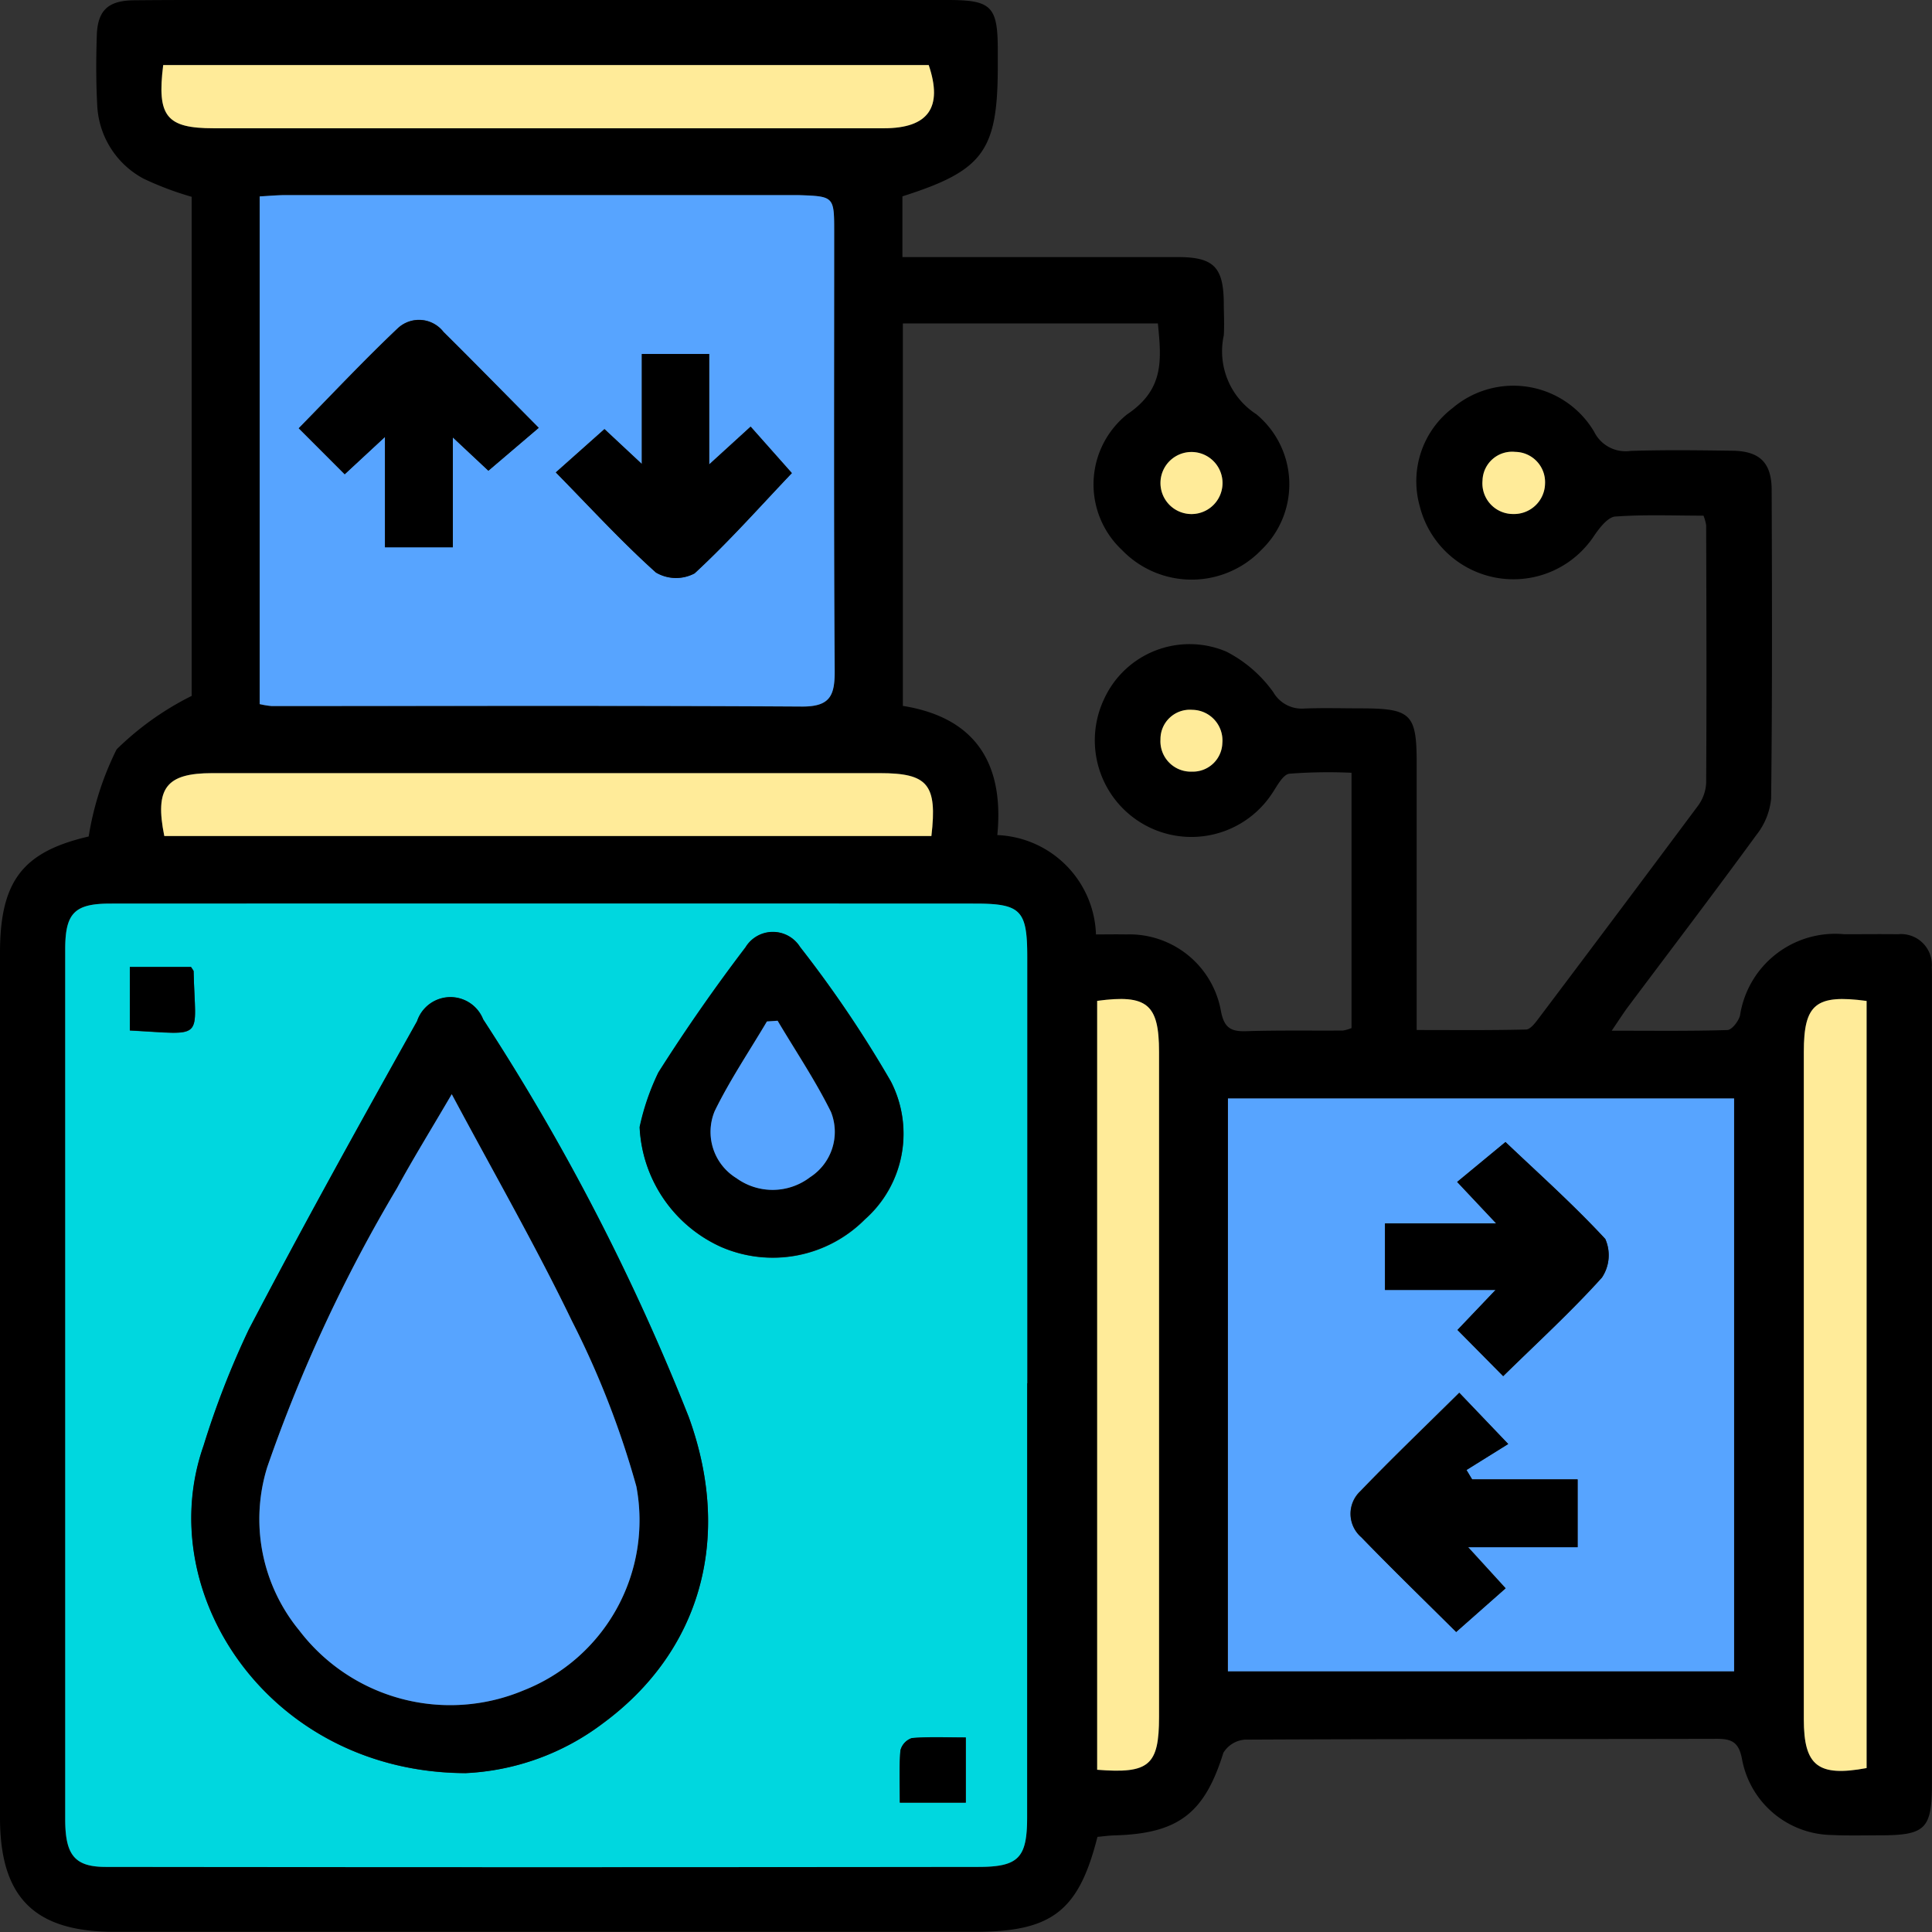 <svg id="Grupo_244839" data-name="Grupo 244839" xmlns="http://www.w3.org/2000/svg" xmlns:xlink="http://www.w3.org/1999/xlink" width="61.767" height="61.771" viewBox="0 0 61.767 61.771">
  <rect x="0" y="0" width="61.767" height="61.771" fill="#333333" stroke="none"/>
  <defs>
    <clipPath id="clip-path">
      <rect id="Rectángulo_317327" data-name="Rectángulo 317327" width="61.767" height="61.771" fill="none"/>
    </clipPath>
  </defs>
  <g id="Grupo_244838" data-name="Grupo 244838" clip-path="url(#clip-path)">
    <path id="Trazado_246267" data-name="Trazado 246267" d="M37.015,10.34h-8.15V22.568c2.272.363,3.248,1.785,3.02,4.13a3.29,3.29,0,0,1,3.154,3.176c.333,0,.652-.006.971,0a2.973,2.973,0,0,1,3.024,2.45c.1.525.307.66.8.644,1.032-.033,2.066-.014,3.1-.021a1.231,1.231,0,0,0,.275-.079V24.706a16.275,16.275,0,0,0-1.987.03c-.206.025-.391.39-.548.624a3.088,3.088,0,0,1-5.378-3.006,3.005,3.005,0,0,1,3.916-1.519,4.207,4.207,0,0,1,1.5,1.3,1.046,1.046,0,0,0,.986.517c.6-.023,1.2-.006,1.794-.005,1.622,0,1.8.171,1.8,1.756q0,3.752,0,7.5v1.027c1.189,0,2.342.013,3.494-.016.141,0,.3-.216.41-.362q2.553-3.386,5.086-6.786a1.34,1.34,0,0,0,.265-.735c.016-2.746.008-5.492,0-8.238a1.5,1.5,0,0,0-.085-.307c-.935,0-1.882-.04-2.821.028-.235.017-.49.348-.659.589a3.088,3.088,0,0,1-5.591-.916,2.941,2.941,0,0,1,1.048-3.14,3,3,0,0,1,4.526.755,1.12,1.12,0,0,0,1.164.614c1.086-.035,2.175-.021,3.262-.006.865.012,1.247.381,1.25,1.25.012,3.29.021,6.58-.017,9.869a2.213,2.213,0,0,1-.472,1.166c-1.346,1.844-2.729,3.661-4.1,5.49-.155.208-.294.428-.525.767,1.325,0,2.511.016,3.695-.021.144,0,.358-.279.407-.463a3.077,3.077,0,0,1,3.335-2.6c.571,0,1.142-.007,1.713,0a.985.985,0,0,1,1.083,1.057c.008.19.005.381.005.571q0,12.765,0,25.529c0,1.444-.207,1.649-1.648,1.651-.517,0-1.034.015-1.549-.01a2.963,2.963,0,0,1-2.876-2.431c-.1-.529-.32-.645-.8-.644-5.03.012-10.06,0-15.089.026a.883.883,0,0,0-.691.42c-.6,1.929-1.433,2.585-3.478,2.641-.187.005-.373.032-.548.048-.6,2.376-1.46,3.035-3.915,3.035q-13.743,0-27.487,0C1.107,61.77,0,60.671,0,58.111Q0,44.286,0,30.46c0-2.307.738-3.23,2.835-3.717a9.677,9.677,0,0,1,.893-2.785,9.393,9.393,0,0,1,2.4-1.71V6.292a10.059,10.059,0,0,1-1.532-.577A2.807,2.807,0,0,1,3.107,3.33c-.039-.732-.036-1.468-.012-2.2C3.121.334,3.454.018,4.28.009,5.856-.006,7.433,0,9.01,0Q19.654,0,30.3,0c1.4,0,1.6.2,1.6,1.609q0,.245,0,.489c0,2.727-.452,3.353-3.049,4.179V8.219h.893q3.956,0,7.911,0c1.141,0,1.455.316,1.47,1.444,0,.353.023.709,0,1.06a2.394,2.394,0,0,0,1.039,2.519,2.907,2.907,0,0,1,.159,4.342,3.091,3.091,0,0,1-4.453,0,2.873,2.873,0,0,1,.158-4.332c1.194-.8,1.106-1.732.99-2.913M32.84,44.224q0-6.809,0-13.618c0-1.5-.193-1.716-1.671-1.717q-13.822-.01-27.645,0c-1.145,0-1.438.3-1.441,1.459-.006,2.773,0,5.545,0,8.318q0,9.745,0,19.49c0,1.154.3,1.531,1.3,1.532q13.945.013,27.889,0c1.307,0,1.564-.3,1.564-1.6q0-6.932,0-13.863m6.418,9.209H55.44V35.119H39.259ZM8.3,22.513a2.682,2.682,0,0,0,.379.062c5.652,0,11.3-.018,16.955.016.9.005,1.054-.35,1.049-1.148-.031-4.673-.015-9.347-.016-14.021,0-1.142,0-1.143-1.149-1.182-.136,0-.272,0-.408,0q-7.988,0-15.977,0c-.264,0-.529.026-.833.042ZM5.217,2.081C5.01,3.726,5.323,4.1,6.836,4.1q10.711,0,21.422,0c1.421,0,1.891-.664,1.433-2.02ZM29.778,26.726c.192-1.653-.115-2.01-1.649-2.01H6.787c-1.475,0-1.845.477-1.534,2.01ZM35.077,32V56.581c1.664.134,1.978-.144,1.978-1.69q0-10.63,0-21.259c0-1.525-.382-1.848-1.978-1.632m24.6,0c-1.628-.219-2.007.1-2.007,1.628q0,10.671,0,21.342c0,1.484.454,1.843,2.007,1.555ZM39.083,15.381a.992.992,0,0,0-1.982.049.992.992,0,1,0,1.982-.049m10.312.075a.967.967,0,0,0-.953-1.009.947.947,0,0,0-1.046.918.979.979,0,0,0,.982,1.068.991.991,0,0,0,1.017-.977m-10.316,8.3a.978.978,0,0,0-.969-1.061.939.939,0,0,0-1.009.946.972.972,0,0,0,1.01,1.03.942.942,0,0,0,.968-.916" transform="translate(0 0)"/>
    <path id="Trazado_246268" data-name="Trazado 246268" d="M43.5,192.373q0,6.931,0,13.863c0,1.3-.257,1.6-1.564,1.6q-13.945.017-27.889,0c-1,0-1.3-.378-1.3-1.531q0-9.745,0-19.49c0-2.773,0-5.545,0-8.318,0-1.157.3-1.458,1.441-1.459q13.822-.006,27.645,0c1.478,0,1.671.217,1.671,1.717q0,6.809,0,13.619M25.543,204.836a7.89,7.89,0,0,0,4.388-1.587c3.125-2.293,4.161-5.919,2.75-9.8A71.3,71.3,0,0,0,26.11,180.74,1.124,1.124,0,0,0,24,180.8c-1.829,3.268-3.647,6.543-5.382,9.861a27.841,27.841,0,0,0-1.445,3.713c-1.665,4.741,2.133,10.444,8.375,10.466m5.566-20.653a4.425,4.425,0,0,0,2.6,3.83,4.151,4.151,0,0,0,4.6-.878,3.655,3.655,0,0,0,.833-4.409,37.089,37.089,0,0,0-2.9-4.3,1.024,1.024,0,0,0-1.745.011c-.981,1.295-1.915,2.63-2.785,4a7.684,7.684,0,0,0-.6,1.748m-14.34-5.12H14.812v2.029c2.448.128,2.089.343,2.04-1.893,0-.023-.026-.045-.083-.136M41.539,203.7c-.605,0-1.167-.027-1.723.019a.56.56,0,0,0-.368.4c-.044.553-.018,1.111-.018,1.664h2.109Z" transform="translate(-10.662 -148.15)" fill="#00d7df"/>
    <path id="Trazado_246269" data-name="Trazado 246269" d="M240.624,215.249h16.182v18.314H240.624Zm8.8,8.879c1.094-1.074,2.178-2.065,3.156-3.151a1.286,1.286,0,0,0,.108-1.233c-1.04-1.125-2.189-2.148-3.191-3.1l-1.545,1.276,1.249,1.327h-3.556v2.126h3.536l-1.218,1.279,1.463,1.479m-1.508,8.175,1.585-1.4-1.2-1.315H251.8v-2.168h-3.373l-.18-.3,1.334-.831-1.564-1.637c-1.1,1.088-2.155,2.1-3.168,3.152a.988.988,0,0,0,.035,1.466c1,1.031,2.028,2.03,3.028,3.024" transform="translate(-201.366 -180.131)" fill="#57a4ff"/>
    <path id="Trazado_246270" data-name="Trazado 246270" d="M50.889,54.5V38.263c.3-.016.569-.042.833-.042q7.989,0,15.977,0c.136,0,.272,0,.408,0,1.146.039,1.149.04,1.149,1.182,0,4.674-.016,9.347.016,14.021.005.8-.146,1.153-1.049,1.148-5.652-.034-11.3-.015-16.955-.016a2.688,2.688,0,0,1-.379-.062M63.106,43.3v3.516L61.911,45.7l-1.555,1.384c1.086,1.1,2.094,2.206,3.2,3.2a1.269,1.269,0,0,0,1.236.028c1.107-1.024,2.112-2.158,3.11-3.206l-1.318-1.485-1.325,1.208V43.3ZM57.064,49.48V45.969L58.2,47.031l1.609-1.371c-1.058-1.068-2.043-2.075-3.044-3.066A.991.991,0,0,0,55.3,42.48c-1.079,1.021-2.1,2.108-3.164,3.194l1.469,1.47,1.287-1.192V49.48Z" transform="translate(-42.586 -31.984)" fill="#57a4ff"/>
    <path id="Trazado_246271" data-name="Trazado 246271" d="M31.683,12.754H56.158c.458,1.356-.013,2.019-1.433,2.02q-10.711,0-21.422,0c-1.513,0-1.826-.375-1.619-2.02" transform="translate(-26.466 -10.673)" fill="#ffeb99"/>
    <path id="Trazado_246272" data-name="Trazado 246272" d="M56.2,153.5H31.675c-.311-1.533.059-2.01,1.534-2.01H54.55c1.535,0,1.842.357,1.649,2.01" transform="translate(-26.422 -126.772)" fill="#ffeb99"/>
    <path id="Trazado_246273" data-name="Trazado 246273" d="M214.995,195.816c1.6-.216,1.978.107,1.978,1.632q0,10.63,0,21.259c0,1.547-.314,1.824-1.978,1.691Z" transform="translate(-179.918 -163.818)" fill="#ffeb99"/>
    <path id="Trazado_246274" data-name="Trazado 246274" d="M355.477,195.829v24.525c-1.553.288-2.006-.071-2.007-1.555q0-10.671,0-21.342c0-1.526.379-1.846,2.007-1.628" transform="translate(-295.801 -163.828)" fill="#ffeb99"/>
    <path id="Trazado_246275" data-name="Trazado 246275" d="M229.377,89.482a.992.992,0,1,1-1.982.049.992.992,0,0,1,1.982-.049" transform="translate(-190.294 -74.101)" fill="#ffeb99"/>
    <path id="Trazado_246276" data-name="Trazado 246276" d="M292.466,89.546a.991.991,0,0,1-1.017.977.979.979,0,0,1-.982-1.068.947.947,0,0,1,1.046-.918.967.967,0,0,1,.953,1.009" transform="translate(-243.07 -74.09)" fill="#ffeb99"/>
    <path id="Trazado_246277" data-name="Trazado 246277" d="M229.362,140.149a.942.942,0,0,1-.968.916.972.972,0,0,1-1.01-1.03.939.939,0,0,1,1.009-.946.978.978,0,0,1,.969,1.061" transform="translate(-190.283 -116.396)" fill="#ffeb99"/>
    <path id="Trazado_246278" data-name="Trazado 246278" d="M46.244,220.184c-6.242-.022-10.04-5.725-8.375-10.466a27.841,27.841,0,0,1,1.445-3.713c1.735-3.318,3.553-6.593,5.382-9.861a1.125,1.125,0,0,1,2.114-.057A71.3,71.3,0,0,1,53.382,208.8c1.411,3.877.375,7.5-2.75,9.8a7.888,7.888,0,0,1-4.388,1.587m-.439-21.705c-.686,1.175-1.243,2.075-1.748,3a48.335,48.335,0,0,0-4.15,8.921,5.6,5.6,0,0,0,1.023,5.221,6.067,6.067,0,0,0,7.172,1.917,5.845,5.845,0,0,0,3.606-6.519,28.5,28.5,0,0,0-2.061-5.292c-1.152-2.387-2.475-4.692-3.842-7.25" transform="translate(-31.363 -163.498)"/>
    <path id="Trazado_246279" data-name="Trazado 246279" d="M125.327,188.835a7.684,7.684,0,0,1,.6-1.748c.87-1.372,1.8-2.707,2.785-4a1.024,1.024,0,0,1,1.744-.011,37.072,37.072,0,0,1,2.905,4.3,3.655,3.655,0,0,1-.833,4.409,4.152,4.152,0,0,1-4.6.878,4.425,4.425,0,0,1-2.6-3.83m4.414-3.4-.341.023c-.563.951-1.185,1.873-1.669,2.863a1.734,1.734,0,0,0,.694,2.147,1.973,1.973,0,0,0,2.356-.032,1.723,1.723,0,0,0,.666-2.085c-.5-1.007-1.131-1.947-1.706-2.916" transform="translate(-104.88 -152.802)"/>
    <path id="Trazado_246280" data-name="Trazado 246280" d="M27.394,189.475c.056.091.082.113.083.136.049,2.237.409,2.021-2.039,1.893v-2.029Z" transform="translate(-21.287 -158.562)"/>
    <path id="Trazado_246281" data-name="Trazado 246281" d="M178.394,340.453v2.078h-2.109c0-.553-.026-1.111.018-1.664a.56.56,0,0,1,.368-.4c.556-.046,1.118-.019,1.723-.019" transform="translate(-147.517 -284.901)"/>
    <path id="Trazado_246282" data-name="Trazado 246282" d="M275.17,231.267l-1.463-1.479,1.218-1.279h-3.536v-2.126h3.556l-1.248-1.327,1.545-1.276c1,.954,2.151,1.978,3.191,3.1a1.286,1.286,0,0,1-.107,1.233c-.978,1.086-2.062,2.077-3.156,3.151" transform="translate(-227.111 -187.27)"/>
    <path id="Trazado_246283" data-name="Trazado 246283" d="M268.025,280.573c-1-.995-2.031-1.993-3.028-3.024a.988.988,0,0,1-.035-1.466c1.012-1.053,2.069-2.064,3.168-3.152l1.564,1.637-1.334.831.18.3h3.373v2.168h-3.505l1.2,1.315-1.585,1.4" transform="translate(-221.474 -228.401)"/>
    <path id="Trazado_246284" data-name="Trazado 246284" d="M111.667,69.367h2.153V72.9l1.325-1.208,1.318,1.485c-1,1.049-2,2.182-3.11,3.206a1.269,1.269,0,0,1-1.236-.028c-1.106-.992-2.114-2.093-3.2-3.2l1.555-1.384,1.195,1.114Z" transform="translate(-91.147 -58.05)"/>
    <path id="Trazado_246285" data-name="Trazado 246285" d="M63.47,69.934H61.3V66.406L60.013,67.6l-1.469-1.47c1.068-1.086,2.085-2.172,3.164-3.194a.991.991,0,0,1,1.463.114c1,.99,1.986,2,3.044,3.066l-1.609,1.371L63.47,66.422Z" transform="translate(-48.992 -52.437)"/>
    <path id="Trazado_246286" data-name="Trazado 246286" d="M56.941,214.409c1.367,2.558,2.69,4.863,3.842,7.25a28.5,28.5,0,0,1,2.061,5.292,5.845,5.845,0,0,1-3.606,6.519,6.067,6.067,0,0,1-7.172-1.917,5.6,5.6,0,0,1-1.023-5.221,48.335,48.335,0,0,1,4.15-8.921c.505-.928,1.062-1.828,1.748-3" transform="translate(-42.499 -179.428)" fill="#57a4ff"/>
    <path id="Trazado_246287" data-name="Trazado 246287" d="M141.3,200c.575.969,1.208,1.909,1.706,2.916a1.723,1.723,0,0,1-.666,2.085,1.973,1.973,0,0,1-2.356.032,1.734,1.734,0,0,1-.694-2.147c.484-.99,1.106-1.912,1.669-2.863Z" transform="translate(-116.44 -167.366)" fill="#57a4ff"/>
  </g>
</svg>

